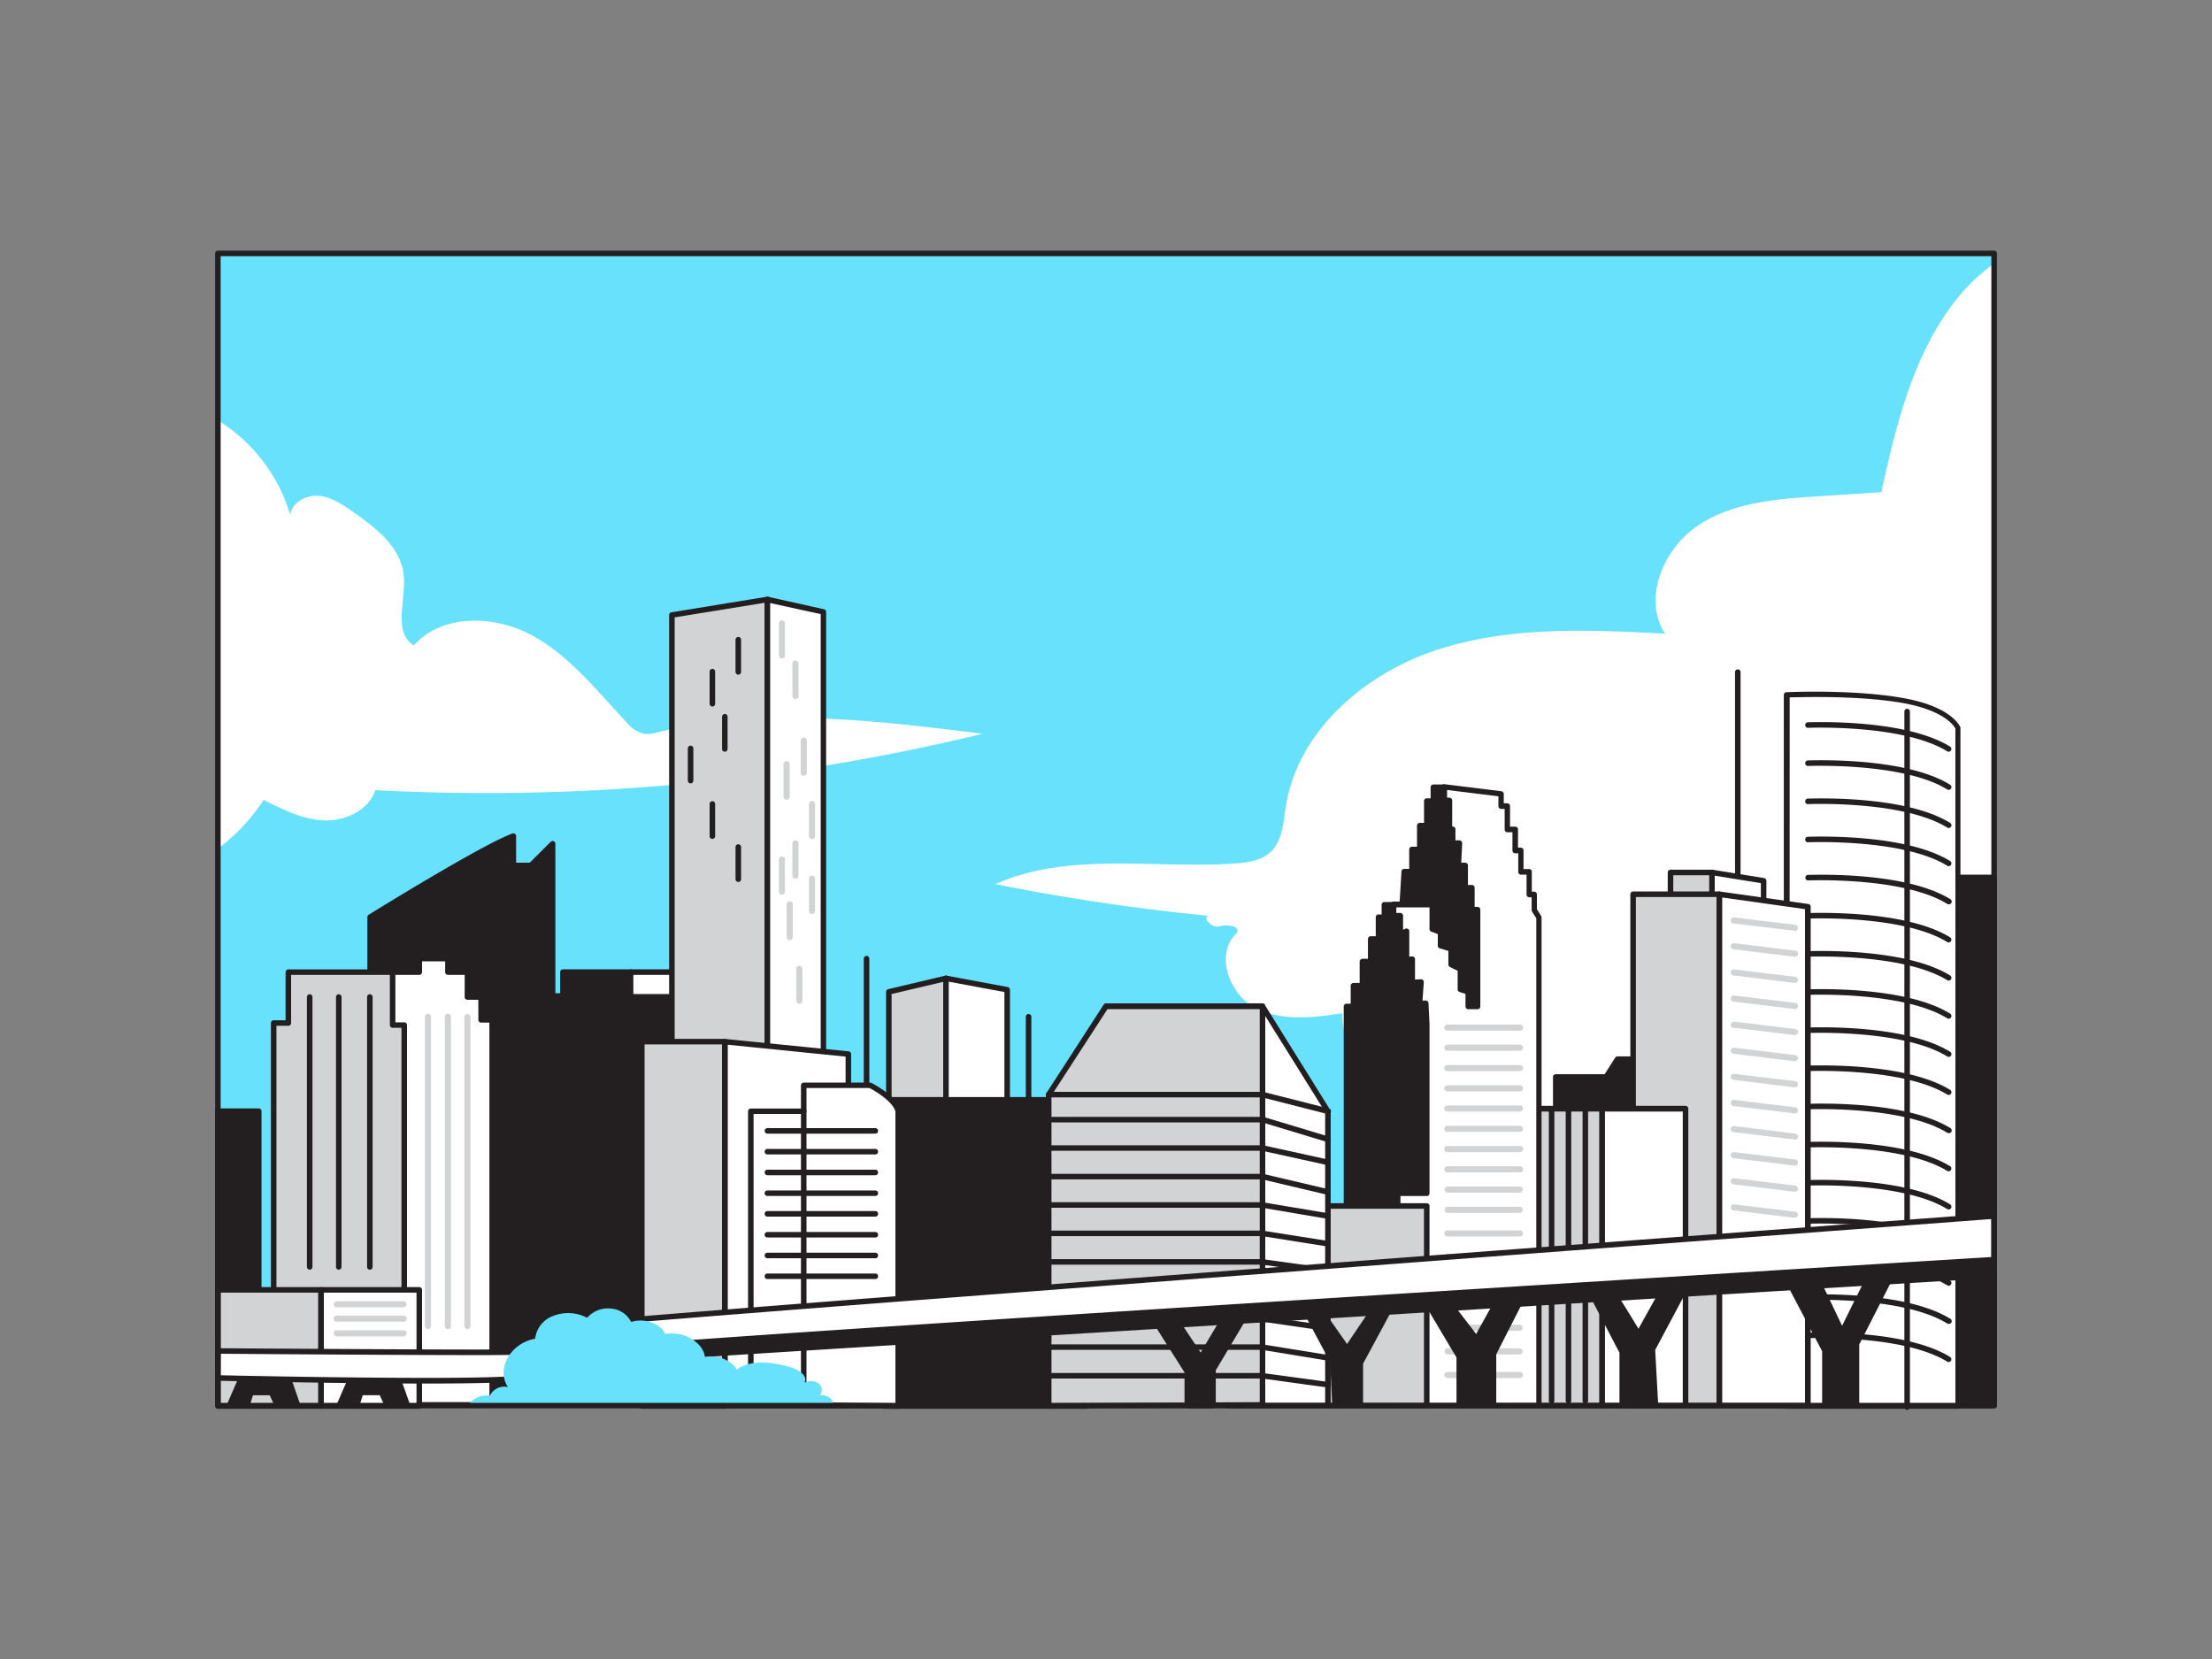 <svg xmlns="http://www.w3.org/2000/svg" viewBox="0 0 400 300"><rect x="0" y="0" width="400" height="300" fill="#808080" stroke="none"/><g id="_402_houston_flatline" data-name="#402_houston_flatline"><rect x="39.4" y="45.82" width="321.2" height="208.36" fill="#68e1fd"/><path d="M177.69,132.69A381.07,381.07,0,0,1,67.87,142.88c-1.21,3.67-5.44,5.63-9.3,5.47s-7.44-1.95-10.89-3.7a35,35,0,0,1-8.28,8.83V76a30.39,30.39,0,0,1,13.09,17.1c.3-2.29,2.92-3.66,5.22-3.43s4.28,1.6,6.17,2.92C68,95.46,72.51,99,73,104c.46,4.48-2,10.31,1.82,12.72,5.14-5.78,14.62-5.51,21.41-1.81s11.7,10,17,15.63a6,6,0,0,0,3.17,2.15,6.33,6.33,0,0,0,2.51-.27C138.09,127.84,158.15,130.25,177.69,132.69Z" fill="#fff"/><path d="M360.6,47.64V224.09a54.44,54.44,0,0,1-8.35,1.87c-17.49,2.58-35.18-2.08-52.1-7.25-15.49-4.72-31-10-44.75-18.52-6.27-3.9-12.72-9.56-12.7-16.95-5.35.81-11.14,1.5-15.88-1.09s-7.15-9.89-3.11-13.48c.49-1.35-1.87-1.5-3.26-1.14s-3.2-1.74-1.77-1.91A388.36,388.36,0,0,1,180,159.88c13.34-5.92,28.75-2.73,43.31-3.74,2.31-.16,4.78-.51,6.46-2.09,2.14-2,2.28-5.29,2.74-8.2,2.16-13.67,14.26-24.07,27.41-28.35s27.34-3.63,41.16-2.92C297,108.2,300.78,99.19,307.1,95s14.26-4.78,21.82-5.26L340.2,89c2.74-12.47,5.87-25.39,13.93-35.29A34.4,34.4,0,0,1,360.6,47.64Z" fill="#fff"/><path d="M156.7,199.94a.5.5,0,0,1-.5-.5V173.35a.5.5,0,0,1,.5-.5.5.5,0,0,1,.5.5v26.09A.5.5,0,0,1,156.7,199.94Z" fill="#231f20"/><path d="M314.25,161.35a.5.5,0,0,1-.5-.5V121.54a.5.5,0,0,1,1,0v39.31A.5.5,0,0,1,314.25,161.35Z" fill="#231f20"/><rect x="348.81" y="158.67" width="11.79" height="95.51" fill="#231f20"/><path d="M360.6,254.68H348.81a.5.5,0,0,1-.5-.5V158.67a.5.5,0,0,1,.5-.5H360.6a.5.5,0,0,1,.5.5v95.51A.5.5,0,0,1,360.6,254.68Zm-11.29-1H360.1V159.17H349.31Z" fill="#231f20"/><path d="M323.1,125.67s11.63-.56,20.65.94,10.32,5.07,10.32,5.07V254.25h-31Z" fill="#fff"/><path d="M354.07,254.75h-31a.5.5,0,0,1-.5-.5V125.67a.5.5,0,0,1,.47-.5c.12,0,11.79-.55,20.76,1,9.19,1.53,10.65,5.23,10.71,5.38a.57.57,0,0,1,0,.18V254.25A.5.5,0,0,1,354.07,254.75Zm-30.47-1h30v-122c-.24-.47-2.05-3.38-9.91-4.69s-17.79-1-20.06-.95Z" fill="#231f20"/><path d="M344.87,254.94a.5.5,0,0,1-.5-.5V128.67a.5.5,0,1,1,1,0V254.44A.5.5,0,0,1,344.87,254.94Z" fill="#231f20"/><path d="M352.38,135.93a.48.48,0,0,1-.26-.07c-8-4.93-25-4.25-25.16-4.25a.47.47,0,0,1-.52-.47.5.5,0,0,1,.47-.53c.71,0,17.48-.69,25.73,4.4a.5.5,0,0,1-.26.92Z" fill="#231f20"/><path d="M352.38,142.83a.42.42,0,0,1-.26-.08c-8-4.92-25-4.24-25.16-4.24a.48.48,0,0,1-.52-.48.49.49,0,0,1,.47-.52c.71,0,17.48-.7,25.73,4.39a.51.51,0,0,1,.17.69A.52.52,0,0,1,352.38,142.83Z" fill="#231f20"/><path d="M352.38,149.73a.5.5,0,0,1-.26-.08c-8-4.93-25-4.25-25.16-4.24a.47.47,0,0,1-.52-.48.49.49,0,0,1,.47-.52c.72,0,17.48-.7,25.73,4.39a.5.5,0,0,1,.17.69A.52.52,0,0,1,352.38,149.73Z" fill="#231f20"/><path d="M352.38,156.63a.5.5,0,0,1-.26-.08c-8-4.93-25-4.25-25.16-4.24a.48.48,0,0,1-.52-.48.49.49,0,0,1,.47-.52c.71,0,17.48-.7,25.73,4.39a.5.5,0,0,1,.17.69A.52.52,0,0,1,352.38,156.63Z" fill="#231f20"/><path d="M352.38,163.52a.48.48,0,0,1-.26-.07c-8-4.93-25-4.25-25.16-4.24a.5.5,0,0,1,0-1c.72,0,17.48-.7,25.73,4.39a.5.5,0,0,1,.17.69A.51.51,0,0,1,352.38,163.52Z" fill="#231f20"/><path d="M352.38,170.42a.48.48,0,0,1-.26-.07c-8-4.93-25-4.25-25.16-4.25a.47.47,0,0,1-.52-.47.49.49,0,0,1,.47-.52c.71,0,17.48-.7,25.73,4.39a.5.5,0,0,1-.26.92Z" fill="#231f20"/><path d="M352.38,177.32a.48.48,0,0,1-.26-.07c-8-4.93-25-4.25-25.16-4.25a.48.48,0,0,1-.52-.48.5.5,0,0,1,.47-.52c.72,0,17.48-.7,25.73,4.39a.51.51,0,0,1,.17.69A.5.5,0,0,1,352.38,177.32Z" fill="#231f20"/><path d="M352.38,184.22a.5.5,0,0,1-.26-.08c-8-4.92-25-4.24-25.16-4.24a.47.47,0,0,1-.52-.48.49.49,0,0,1,.47-.52c.71,0,17.48-.7,25.73,4.39a.51.51,0,0,1,.17.69A.52.52,0,0,1,352.38,184.22Z" fill="#231f20"/><path d="M352.38,191.12a.5.5,0,0,1-.26-.08c-8-4.93-25-4.25-25.16-4.24a.48.48,0,0,1-.52-.48.49.49,0,0,1,.47-.52c.72,0,17.48-.7,25.73,4.39a.5.5,0,0,1,.17.69A.52.52,0,0,1,352.38,191.12Z" fill="#231f20"/><path d="M352.38,198a.48.48,0,0,1-.26-.07c-8-4.93-25-4.25-25.16-4.24a.48.48,0,0,1-.52-.48.49.49,0,0,1,.47-.52c.72,0,17.48-.7,25.73,4.39a.5.5,0,0,1,.17.69A.51.51,0,0,1,352.38,198Z" fill="#231f20"/><path d="M352.38,204.91a.48.48,0,0,1-.26-.07c-8-4.93-25-4.25-25.16-4.24a.5.5,0,0,1,0-1c.72,0,17.48-.7,25.73,4.39a.5.5,0,0,1,.17.69A.51.51,0,0,1,352.38,204.91Z" fill="#231f20"/><path d="M352.38,211.81a.48.48,0,0,1-.26-.07c-8-4.93-25-4.25-25.16-4.25a.48.48,0,0,1-.52-.47.5.5,0,0,1,.47-.53c.71,0,17.48-.69,25.73,4.4a.5.5,0,0,1-.26.92Z" fill="#231f20"/><path d="M352.38,218.71a.48.48,0,0,1-.26-.07c-8-4.93-25-4.26-25.16-4.25a.47.47,0,0,1-.52-.48.49.49,0,0,1,.47-.52c.72,0,17.48-.7,25.73,4.39a.51.51,0,0,1,.17.69A.52.52,0,0,1,352.38,218.71Z" fill="#231f20"/><path d="M352.38,225.61a.5.5,0,0,1-.26-.08c-8-4.93-25-4.25-25.16-4.24a.48.48,0,0,1-.52-.48.49.49,0,0,1,.47-.52c.72,0,17.48-.7,25.73,4.39a.5.5,0,0,1,.17.69A.52.52,0,0,1,352.38,225.61Z" fill="#231f20"/><path d="M352.38,232.51a.5.5,0,0,1-.26-.08c-8-4.93-25-4.25-25.16-4.24a.47.47,0,0,1-.52-.48.49.49,0,0,1,.47-.52c.71,0,17.48-.7,25.73,4.39a.5.5,0,0,1,.17.69A.52.52,0,0,1,352.38,232.51Z" fill="#231f20"/><path d="M352.38,239.4a.48.48,0,0,1-.26-.07c-8-4.93-25-4.25-25.16-4.24a.5.5,0,0,1,0-1c.72,0,17.48-.7,25.73,4.39a.5.5,0,0,1,.17.69A.51.51,0,0,1,352.38,239.4Z" fill="#231f20"/><path d="M352.38,246.3a.48.48,0,0,1-.26-.07c-8-4.93-25-4.25-25.16-4.25a.48.48,0,0,1-.52-.47.49.49,0,0,1,.47-.52c.71,0,17.48-.7,25.73,4.39a.5.5,0,0,1-.26.92Z" fill="#231f20"/><polygon points="281.33 204.23 281.33 194.75 290.44 194.75 292.5 191.56 301.14 191.56 301.14 207.51 281.33 204.23" fill="#231f20"/><path d="M301.14,208h-.09l-19.8-3.28a.5.5,0,0,1-.42-.49v-9.48a.5.5,0,0,1,.5-.5h8.84l1.91-3a.5.5,0,0,1,.42-.22h8.64a.5.5,0,0,1,.5.5v15.95a.51.51,0,0,1-.5.5Zm-19.31-4.21,18.81,3.12V192.06h-7.87l-1.91,3a.52.52,0,0,1-.42.23h-8.61Z" fill="#231f20"/><polygon points="309.58 157.77 318.92 159.27 318.92 166.4 309.58 165.28 309.58 157.77" fill="#fff"/><path d="M318.92,166.9h-.06l-9.34-1.13a.5.5,0,0,1-.44-.49v-7.51a.49.49,0,0,1,.18-.38.48.48,0,0,1,.4-.12l9.34,1.51a.5.5,0,0,1,.42.49v7.13a.54.54,0,0,1-.17.38A.5.5,0,0,1,318.92,166.9Zm-8.84-2.07,8.34,1V159.7l-8.34-1.35Z" fill="#231f20"/><rect x="302.07" y="157.77" width="7.51" height="7.51" fill="#d1d3d4"/><path d="M309.58,165.78h-7.5a.5.5,0,0,1-.5-.5v-7.51a.5.5,0,0,1,.5-.5h7.5a.5.5,0,0,1,.5.5v7.51A.5.5,0,0,1,309.58,165.78Zm-7-1h6.5v-6.51h-6.5Z" fill="#231f20"/><polygon points="310.9 254.18 326.93 254.18 326.93 163.96 310.9 161.71 310.9 254.18" fill="#fff"/><path d="M326.93,254.68h-16a.5.5,0,0,1-.5-.5V161.71a.5.5,0,0,1,.57-.5l16,2.26a.49.49,0,0,1,.43.49v90.22A.5.5,0,0,1,326.93,254.68Zm-15.53-1h15V164.4l-15-2.11Z" fill="#231f20"/><rect x="295.32" y="161.71" width="15.58" height="92.47" fill="#d1d3d4"/><path d="M310.9,254.68H295.32a.5.5,0,0,1-.5-.5V161.71a.5.5,0,0,1,.5-.5H310.9a.5.5,0,0,1,.5.5v92.47A.5.5,0,0,1,310.9,254.68Zm-15.08-1H310.4V162.21H295.82Z" fill="#231f20"/><rect x="289.69" y="200.47" width="15.11" height="53.71" fill="#fff"/><path d="M304.8,254.68H289.69a.5.5,0,0,1-.5-.5V200.47a.5.5,0,0,1,.5-.5H304.8a.51.51,0,0,1,.5.5v53.71A.5.5,0,0,1,304.8,254.68Zm-14.61-1H304.3V201H290.19Z" fill="#231f20"/><rect x="272.98" y="200.47" width="16.71" height="53.71" fill="#d1d3d4"/><path d="M289.69,254.68H273a.5.5,0,0,1-.5-.5V200.47a.5.5,0,0,1,.5-.5h16.71a.51.51,0,0,1,.5.5v53.71A.5.5,0,0,1,289.69,254.68Zm-16.21-1h15.71V201H273.48Z" fill="#231f20"/><path d="M280.58,253.81a.5.5,0,0,1-.5-.5V200.94a.5.5,0,0,1,.5-.5.5.5,0,0,1,.5.5v52.37A.5.5,0,0,1,280.58,253.81Z" fill="#231f20"/><path d="M283.63,253.81a.5.5,0,0,1-.5-.5V200.94a.5.5,0,0,1,.5-.5.5.5,0,0,1,.5.5v52.37A.5.5,0,0,1,283.63,253.81Z" fill="#231f20"/><path d="M286.68,253.81a.5.5,0,0,1-.5-.5V200.94a.5.5,0,0,1,.5-.5.5.5,0,0,1,.5.5v52.37A.5.5,0,0,1,286.68,253.81Z" fill="#231f20"/><polygon points="261.15 142.33 259.25 142.33 259.25 144.86 258.06 144.86 258.06 149.3 256.79 149.3 256.79 153.59 255.38 153.59 255.38 157.6 253.97 157.6 253.62 163.59 251.96 163.59 250.38 163.59 250.38 165.84 249.33 165.84 249.33 169.78 247.92 169.78 247.92 173.86 246.37 173.86 246.37 178.23 244.75 178.23 244.75 181.98 243.49 181.98 243.49 232.1 273.82 228.72 273.36 162.27 261.15 142.33" fill="#231f20"/><path d="M243.49,232.6a.48.48,0,0,1-.34-.13.51.51,0,0,1-.16-.37V182a.5.5,0,0,1,.5-.5h.76v-3.25a.5.5,0,0,1,.5-.5h1.12v-3.87a.51.51,0,0,1,.5-.5h1v-3.58a.5.5,0,0,1,.5-.5h.91v-3.44a.5.5,0,0,1,.5-.5h.56v-1.75a.5.5,0,0,1,.5-.5h2.76l.33-5.52a.5.5,0,0,1,.5-.47h.9v-3.51a.51.51,0,0,1,.5-.5h.91V149.3a.5.5,0,0,1,.5-.5h.77v-3.94a.5.5,0,0,1,.5-.5h.69v-2a.5.5,0,0,1,.5-.5h1.9a.5.5,0,0,1,.43.24L273.78,162a.5.5,0,0,1,.08.26l.47,66.45a.51.51,0,0,1-.45.5l-30.34,3.38Zm.5-50.12v49.06l29.33-3.27-.46-65.85-12-19.59h-1.12v2a.5.5,0,0,1-.5.5h-.69v3.94a.51.51,0,0,1-.5.5h-.77v3.79a.5.5,0,0,1-.5.5h-.91v3.51a.5.5,0,0,1-.5.5h-.93l-.33,5.52a.5.5,0,0,1-.5.47h-2.73v1.75a.5.5,0,0,1-.5.5h-.56v3.44a.5.5,0,0,1-.5.5h-.91v3.58a.5.5,0,0,1-.5.5h-1v3.87a.5.5,0,0,1-.5.5h-1.12V182a.5.5,0,0,1-.5.5Z" fill="#231f20"/><polygon points="277.42 164.57 277.42 161.76 276.5 161.76 276.5 157.67 275.02 157.67 275.02 153.8 273.97 153.8 273.97 150 272.56 150 272.56 145.78 271.43 145.78 271.43 143.6 261.15 142.33 261.15 144.79 262.07 144.79 262.07 150 262.66 150 262.66 152.51 263.88 152.51 263.69 156.55 264.93 156.55 264.93 160.58 266.13 160.58 266.13 164.53 267.16 164.53 267.16 181.98 265.48 181.98 265.48 179.35 264.06 178.88 264.06 175.22 262.38 174.38 262.38 171.56 260.5 171 260.5 168.56 259 168 259 163.59 251.96 163.59 251.96 165.56 253.18 165.56 253.18 168.84 254.3 168.37 254.3 173.54 255.34 173.44 255.34 177.66 256.93 177.57 256.65 181.42 257.78 181.42 257.96 185.17 257.96 215.77 252.71 215.77 252.71 254.18 278.26 254.18 278.26 165.91 277.42 164.57" fill="#fff"/><path d="M278.26,254.68H252.71a.5.5,0,0,1-.5-.5V215.77a.5.5,0,0,1,.5-.5h4.75v-30.1l-.16-3.25h-.65a.5.5,0,0,1-.5-.54l.24-3.28-1,.06A.52.52,0,0,1,255,178a.51.51,0,0,1-.15-.36V174l-.49,0a.45.45,0,0,1-.38-.13.46.46,0,0,1-.17-.36v-4.42l-.43.18a.49.49,0,0,1-.69-.46v-2.78H252a.5.5,0,0,1-.5-.5v-2a.5.5,0,0,1,.5-.5h7a.5.5,0,0,1,.5.5v4.06l1.17.44a.51.51,0,0,1,.33.47v2.07l1.52.46a.49.49,0,0,1,.36.47v2.51l1.41.71a.49.49,0,0,1,.27.45v3.29l1.08.36a.49.49,0,0,1,.34.47v2.13h.68V165h-.53a.5.5,0,0,1-.5-.5v-3.45h-.71a.5.5,0,0,1-.5-.5v-3.53h-.73a.48.48,0,0,1-.36-.16.47.47,0,0,1-.14-.37l.16-3.51h-.69a.5.5,0,0,1-.5-.5v-2h-.09a.5.5,0,0,1-.5-.5v-4.71h-.42a.5.5,0,0,1-.5-.5v-2.46a.5.5,0,0,1,.57-.5l10.27,1.27a.5.5,0,0,1,.44.5v1.68h.63a.5.5,0,0,1,.5.5v3.72H274a.5.5,0,0,1,.5.5v3.3H275a.5.5,0,0,1,.5.5v3.37h1a.5.5,0,0,1,.5.5v3.59h.42a.5.5,0,0,1,.5.5v2.67l.76,1.21a.53.53,0,0,1,.08.27v88.27A.5.5,0,0,1,278.26,254.68Zm-25-1h24.55V166.05l-.77-1.21a.5.5,0,0,1-.07-.27v-2.31h-.42a.5.5,0,0,1-.5-.5v-3.59h-1a.5.5,0,0,1-.5-.5V154.3H274a.5.5,0,0,1-.5-.5v-3.3h-.91a.5.5,0,0,1-.5-.5v-3.72h-.63a.51.51,0,0,1-.5-.5V144l-9.28-1.15v1.4h.42a.5.5,0,0,1,.5.5v4.71h.09a.5.5,0,0,1,.5.5v2h.72a.52.52,0,0,1,.36.16.55.55,0,0,1,.14.37l-.17,3.51h.71a.5.5,0,0,1,.5.5v3.53h.71a.5.5,0,0,1,.5.5V164h.53a.5.5,0,0,1,.5.5V182a.5.5,0,0,1-.5.5h-1.68a.5.5,0,0,1-.5-.5v-2.26l-1.07-.36a.5.5,0,0,1-.35-.47v-3.36l-1.41-.7a.5.5,0,0,1-.27-.45v-2.44l-1.53-.46A.5.5,0,0,1,260,171v-2.09l-1.18-.44a.51.51,0,0,1-.32-.47v-3.91h-6v1h.72a.5.5,0,0,1,.5.5v2.53l.43-.18a.5.5,0,0,1,.69.46V173l.49-.05a.52.52,0,0,1,.38.13.5.5,0,0,1,.17.37v3.69l1.06-.06a.56.56,0,0,1,.39.15.5.5,0,0,1,.14.39l-.24,3.31h.59a.51.51,0,0,1,.5.47l.18,3.76v30.62a.5.5,0,0,1-.5.5h-4.75Z" fill="#231f20"/><path d="M274.86,186.38H261.72a.54.54,0,0,1-.55-.55.55.55,0,0,1,.55-.55h13.14a.55.55,0,0,1,.55.55A.55.55,0,0,1,274.86,186.38Z" fill="#d1d3d4"/><path d="M274.86,190H261.72a.54.54,0,0,1-.55-.55.55.55,0,0,1,.55-.55h13.14a.55.55,0,0,1,.55.55A.55.55,0,0,1,274.86,190Z" fill="#d1d3d4"/><path d="M274.86,193.7H261.72a.54.54,0,0,1-.55-.55.55.55,0,0,1,.55-.55h13.14a.55.55,0,0,1,.55.55A.55.55,0,0,1,274.86,193.7Z" fill="#d1d3d4"/><path d="M274.86,197.36H261.72a.54.54,0,0,1-.55-.55.55.55,0,0,1,.55-.55h13.14a.55.55,0,0,1,.55.55A.55.55,0,0,1,274.86,197.36Z" fill="#d1d3d4"/><path d="M274.86,201H261.72a.54.54,0,0,1-.55-.55.55.55,0,0,1,.55-.55h13.14a.55.55,0,0,1,.55.55A.55.55,0,0,1,274.86,201Z" fill="#d1d3d4"/><path d="M274.86,204.68H261.72a.54.54,0,0,1-.55-.55.55.55,0,0,1,.55-.55h13.14a.55.55,0,0,1,.55.55A.55.55,0,0,1,274.86,204.68Z" fill="#d1d3d4"/><path d="M274.86,208.34H261.72a.54.54,0,0,1-.55-.55.55.55,0,0,1,.55-.55h13.14a.55.55,0,0,1,.55.55A.55.55,0,0,1,274.86,208.34Z" fill="#d1d3d4"/><path d="M274.86,212H261.72a.54.54,0,0,1-.55-.55.55.55,0,0,1,.55-.55h13.14a.55.55,0,0,1,.55.55A.55.55,0,0,1,274.86,212Z" fill="#d1d3d4"/><path d="M274.86,215.67H261.72a.56.56,0,0,1,0-1.11h13.14a.56.56,0,0,1,0,1.11Z" fill="#d1d3d4"/><path d="M274.86,219.33H261.72a.56.56,0,0,1,0-1.11h13.14a.56.56,0,0,1,0,1.11Z" fill="#d1d3d4"/><path d="M274.86,223.59H261.72a.55.55,0,0,1-.55-.55.54.54,0,0,1,.55-.55h13.14a.55.55,0,0,1,.55.55A.55.55,0,0,1,274.86,223.59Z" fill="#d1d3d4"/><path d="M274.86,227.86H261.72a.56.56,0,0,1,0-1.11h13.14a.56.56,0,0,1,0,1.11Z" fill="#d1d3d4"/><path d="M274.86,232.13H261.72a.56.56,0,0,1,0-1.11h13.14a.56.56,0,0,1,0,1.11Z" fill="#d1d3d4"/><path d="M274.86,236.39H261.72a.55.55,0,1,1,0-1.1h13.14a.55.55,0,1,1,0,1.1Z" fill="#d1d3d4"/><path d="M274.86,240.66H261.72a.56.56,0,0,1,0-1.11h13.14a.56.56,0,0,1,0,1.11Z" fill="#d1d3d4"/><path d="M274.86,244.93H261.72a.56.56,0,0,1,0-1.11h13.14a.56.56,0,0,1,0,1.11Z" fill="#d1d3d4"/><path d="M274.86,249.19H261.72a.55.55,0,0,1,0-1.1h13.14a.55.55,0,1,1,0,1.1Z" fill="#d1d3d4"/><rect x="221.87" y="218.08" width="36.1" height="36.1" fill="#d1d3d4"/><path d="M258,254.68H221.87a.5.5,0,0,1-.5-.5v-36.1a.5.5,0,0,1,.5-.5H258a.5.5,0,0,1,.5.5v36.1A.5.5,0,0,1,258,254.68Zm-35.59-1h35.09v-35.1H222.37Z" fill="#231f20"/><polygon points="171.06 176.91 160.73 179.35 160.73 201.5 171.06 206.01 171.06 176.91" fill="#d1d3d4"/><path d="M171.06,206.51a.45.45,0,0,1-.2,0L160.53,202a.51.51,0,0,1-.3-.46V179.35a.49.49,0,0,1,.39-.48l10.32-2.44a.5.5,0,0,1,.62.48V206a.52.52,0,0,1-.23.42A.53.53,0,0,1,171.06,206.51Zm-9.83-5.33,9.33,4.07v-27.7l-9.33,2.2Z" fill="#231f20"/><polygon points="182.13 206.01 171.06 206.01 171.06 176.91 182.13 178.98 182.13 206.01" fill="#fff"/><path d="M182.13,206.51H171.06a.5.5,0,0,1-.5-.5v-29.1a.48.48,0,0,1,.18-.38.5.5,0,0,1,.41-.11l11.07,2.07a.49.49,0,0,1,.41.49v27A.5.5,0,0,1,182.13,206.51Zm-10.57-1h10.07V179.39l-10.07-1.87Z" fill="#231f20"/><rect x="159.79" y="198.88" width="36.79" height="55.38" fill="#231f20"/><path d="M196.58,254.75H159.79a.5.5,0,0,1-.5-.5V198.88a.5.5,0,0,1,.5-.5h36.79a.5.5,0,0,1,.5.5v55.37A.5.5,0,0,1,196.58,254.75Zm-36.29-1h35.79V199.38H160.29Z" fill="#231f20"/><polygon points="228.3 181.98 240.13 200.94 240.13 254.18 228.3 254.18 228.3 181.98" fill="#fff"/><path d="M240.13,254.68H228.3a.5.5,0,0,1-.5-.5V182a.5.5,0,0,1,.93-.26l11.83,19a.48.48,0,0,1,.07.26v53.24A.5.5,0,0,1,240.13,254.68Zm-11.33-1h10.83v-52.6L228.8,183.73Z" fill="#231f20"/><path d="M189.64,254.25V197.94L200,182h28.3v72.07Z" fill="#d1d3d4"/><path d="M189.64,254.75a.5.5,0,0,1-.35-.14.49.49,0,0,1-.15-.36V197.94a.5.5,0,0,1,.08-.27l10.36-16a.5.5,0,0,1,.42-.23h28.3a.5.5,0,0,1,.5.5v72.07a.5.5,0,0,1-.49.5l-38.67.2Zm.5-56.66v55.66l37.66-.2V182.48H200.27Z" fill="#231f20"/><path d="M240.13,206.51l-.14,0-11.76-3.55H189.64a.5.5,0,0,1-.5-.5.5.5,0,0,1,.5-.5H228.3l.15,0,11.83,3.57a.5.5,0,0,1,.33.62A.49.49,0,0,1,240.13,206.51Z" fill="#231f20"/><path d="M239.92,210.64h-.11l-11.56-2.54H189.64a.5.5,0,0,1-.5-.5.5.5,0,0,1,.5-.5h38.77L240,209.65a.5.5,0,0,1,.38.6A.49.49,0,0,1,239.92,210.64Z" fill="#231f20"/><path d="M239.92,216l-.12,0-11.56-2.73h-38.6a.5.5,0,0,1,0-1h38.78L240,215a.5.5,0,0,1-.11,1Z" fill="#231f20"/><path d="M240.13,220.4h-.08l-11.83-2H189.64a.5.5,0,0,1,0-1H228.3l11.92,2a.48.48,0,0,1,.4.57A.49.49,0,0,1,240.13,220.4Z" fill="#231f20"/><path d="M239.92,225.37h-.08l-11.61-1.84H189.64a.5.5,0,0,1,0-1H228.3L240,224.38a.5.5,0,0,1-.07,1Z" fill="#231f20"/><path d="M240.23,230.35h-.07l-11.93-1.66H189.64a.5.5,0,0,1,0-1H228.3l12,1.66a.5.5,0,0,1-.06,1Z" fill="#231f20"/><path d="M239.92,235.78h-.09l-11.61-1.94H189.64a.5.5,0,0,1-.5-.5.5.5,0,0,1,.5-.5H228.3l11.7,1.95a.5.5,0,0,1-.08,1Z" fill="#231f20"/><path d="M239.48,240.61h-.08L228.23,239H189.64a.5.5,0,0,1-.5-.5.5.5,0,0,1,.5-.5H228.3l11.25,1.62a.5.5,0,0,1-.07,1Z" fill="#231f20"/><path d="M239.92,246h-.09l-11.61-1.9H189.64a.5.5,0,0,1-.5-.5.5.5,0,0,1,.5-.5H228.3L240,245a.5.5,0,0,1-.08,1Z" fill="#231f20"/><path d="M240.13,250.9h-.07l-11.82-1.62h-38.6a.5.5,0,0,1-.5-.5.5.5,0,0,1,.5-.5H228.3l11.9,1.62a.5.5,0,0,1-.07,1Z" fill="#231f20"/><rect x="39.4" y="200.94" width="7.39" height="41.11" fill="#231f20"/><path d="M46.79,242.55H39.4a.5.5,0,0,1-.5-.5V200.94a.5.5,0,0,1,.5-.5h7.39a.5.5,0,0,1,.5.5v41.11A.5.5,0,0,1,46.79,242.55Zm-6.89-1h6.39V201.44H39.9Z" fill="#231f20"/><path d="M66.93,213.7V165.84s20.6-12.76,25.85-14.64v5.25H96l3.92-3.92V254.05H67.49Z" fill="#231f20"/><path d="M99.93,254.55H67.49a.5.5,0,0,1-.5-.49l-.56-40.35h0V165.84a.5.5,0,0,1,.23-.42c.85-.53,20.71-12.82,26-14.69a.5.5,0,0,1,.46.06.51.51,0,0,1,.21.41V156H95.8l3.78-3.77a.48.48,0,0,1,.54-.11.49.49,0,0,1,.31.46V254.05A.5.5,0,0,1,99.93,254.55Zm-31.95-1H99.43V153.74l-3.07,3.07A.5.5,0,0,1,96,157H92.78a.5.5,0,0,1-.5-.5v-4.52c-5.67,2.39-22.64,12.82-24.85,14.19v47.57Z" fill="#231f20"/><polygon points="70.95 175.79 75.83 175.79 75.83 173.35 80.96 173.35 80.96 175.79 84.53 175.79 84.53 180.29 86.96 180.29 86.96 184.42 89.03 184.42 89.03 254.05 73.68 254.05 65.75 187.1 70.95 175.79" fill="#fff"/><path d="M89,254.55H73.68a.5.5,0,0,1-.49-.44l-7.93-67a.51.51,0,0,1,0-.27l5.2-11.31a.49.49,0,0,1,.45-.29h4.37v-1.94a.5.5,0,0,1,.5-.5H81a.5.5,0,0,1,.5.5v1.94h3.07a.5.5,0,0,1,.5.5v4H87a.5.5,0,0,1,.5.5v3.63H89a.51.51,0,0,1,.5.5v69.63A.5.5,0,0,1,89,254.55Zm-14.9-1h14.4V184.92H87a.5.5,0,0,1-.5-.5v-3.63H84.53a.5.5,0,0,1-.5-.5v-4H81a.5.5,0,0,1-.5-.5v-1.94H76.32v1.94a.5.5,0,0,1-.5.5H71.27l-5,10.89Z" fill="#231f20"/><polygon points="49.49 254.05 49.49 184.99 52.14 184.99 52.14 175.79 70.95 175.79 70.95 185.36 73.09 185.36 73.09 238.48 49.49 254.05" fill="#d1d3d4"/><path d="M49.49,254.55a.46.46,0,0,1-.23-.06.5.5,0,0,1-.27-.44V185a.5.5,0,0,1,.5-.5h2.15v-8.7a.5.5,0,0,1,.5-.5H71a.5.5,0,0,1,.5.5v9.07H73.1a.5.5,0,0,1,.5.5v53.12a.5.5,0,0,1-.23.42l-23.6,15.57A.54.54,0,0,1,49.49,254.55Zm.5-69.06v67.63L72.6,238.21V185.86H71a.5.5,0,0,1-.5-.5v-9.07H52.64V185a.51.51,0,0,1-.5.5Z" fill="#231f20"/><rect x="39.4" y="233.23" width="18.66" height="21.03" fill="#d1d3d4"/><path d="M58.06,254.75H39.4a.5.5,0,0,1-.5-.5v-21a.5.5,0,0,1,.5-.5H58.06a.5.5,0,0,1,.5.5v21A.5.5,0,0,1,58.06,254.75Zm-18.16-1H57.56v-20H39.9Z" fill="#231f20"/><rect x="58.06" y="233.23" width="17.77" height="21.03" transform="translate(133.88 487.48) rotate(180)" fill="#fff"/><path d="M75.82,254.75H58.06a.5.5,0,0,1-.5-.5v-21a.5.5,0,0,1,.5-.5H75.82a.5.5,0,0,1,.5.5v21A.5.5,0,0,1,75.82,254.75Zm-17.26-1H75.32v-20H58.56Z" fill="#231f20"/><polygon points="113.99 175.79 124.88 175.79 123.57 180.29 113.99 180.29 113.99 175.79" fill="#fff"/><path d="M123.57,180.79H114a.5.5,0,0,1-.5-.5v-4.5a.5.5,0,0,1,.5-.5h10.89a.48.48,0,0,1,.4.2.53.53,0,0,1,.08.44l-1.31,4.5A.5.5,0,0,1,123.57,180.79Zm-9.08-1h8.7l1-3.5h-9.72Z" fill="#231f20"/><polygon points="98.23 247.65 98.23 180.1 101.79 180.1 101.79 175.79 113.99 175.79 113.99 180.29 123.57 180.29 123.57 250.68 98.23 247.65" fill="#231f20"/><path d="M123.57,251.18h-.06l-25.34-3a.49.49,0,0,1-.44-.49V180.11a.5.5,0,0,1,.5-.5h3.06v-3.82a.5.5,0,0,1,.5-.5H114a.5.5,0,0,1,.5.5v4h9.08a.51.51,0,0,1,.5.5v70.39a.54.54,0,0,1-.17.38A.5.5,0,0,1,123.57,251.18Zm-24.84-4,24.34,2.92V180.79H114a.5.5,0,0,1-.5-.5v-4h-11.2v3.82a.5.5,0,0,1-.5.5H98.73Z" fill="#231f20"/><polygon points="121.5 197.94 138.77 197.94 138.77 108.4 121.5 111.22 121.5 197.94" fill="#d1d3d4"/><path d="M138.77,198.44H121.5a.51.51,0,0,1-.5-.5V111.22a.51.51,0,0,1,.42-.5l17.27-2.81a.46.46,0,0,1,.4.11.48.48,0,0,1,.18.38v89.54A.5.5,0,0,1,138.77,198.44Zm-16.77-1h16.27V109L122,111.64Z" fill="#231f20"/><polygon points="138.77 108.4 148.91 110.65 148.91 194 138.77 194 138.77 108.4" fill="#fff"/><path d="M148.91,194.5H138.77a.5.5,0,0,1-.5-.5V108.4a.51.51,0,0,1,.19-.39.53.53,0,0,1,.42-.1L149,110.17a.5.5,0,0,1,.39.48V194A.51.51,0,0,1,148.91,194.5Zm-9.64-1h9.14V111.05l-9.14-2Z" fill="#231f20"/><polygon points="131.07 188.36 153.41 190.62 153.41 254.18 131.07 254.18 131.07 188.36" fill="#fff"/><path d="M153.41,254.68H131.07a.5.5,0,0,1-.5-.5V188.36a.5.5,0,0,1,.17-.37.47.47,0,0,1,.38-.12l22.34,2.25a.5.5,0,0,1,.45.5v63.56A.5.5,0,0,1,153.41,254.68Zm-21.84-1h21.34V191.07l-21.34-2.15Z" fill="#231f20"/><path d="M135.77,254v-53h9.57v-4.69h12s4.51,2.25,5.07,4.69v53.31Z" fill="#fff"/><path d="M162.42,254.75h0l-26.66-.29a.5.5,0,0,1-.49-.5h0v-53a.5.5,0,0,1,.14-.35.49.49,0,0,1,.36-.15h9.07v-4.19a.5.5,0,0,1,.5-.5h12a.59.59,0,0,1,.23.05c.19.1,4.72,2.39,5.33,5a.41.41,0,0,1,0,.11v53.31a.49.49,0,0,1-.15.36A.5.5,0,0,1,162.42,254.75Zm-26.16-1.29,25.66.29V201c-.45-1.74-3.43-3.6-4.69-4.25H145.84v4.19a.5.5,0,0,1-.5.5h-9.07v50.24C136.27,252.49,136.27,253.06,136.26,253.46Z" fill="#231f20"/><path d="M145.34,252.81a.5.5,0,0,1-.5-.5V200.94a.5.5,0,0,1,1,0v51.37A.5.5,0,0,1,145.34,252.81Z" fill="#231f20"/><rect x="116.06" y="188.36" width="15.02" height="65.89" fill="#d1d3d4"/><path d="M131.07,254.75h-15a.5.5,0,0,1-.5-.5V188.36a.5.5,0,0,1,.5-.5h15a.5.5,0,0,1,.5.5v65.89A.5.5,0,0,1,131.07,254.75Zm-14.51-1h14V188.86h-14Z" fill="#231f20"/><path d="M360.6,230.6s-251.91,15.2-254.87,15.77-7.34,2-9.39,2.4,6-5.5,7.85-5.78,238.05-16.9,238.05-16.9l18.36-6.19Z" fill="#231f20"/><path d="M96.17,249.29a.68.68,0,0,1-.52-.22.61.61,0,0,1-.1-.63c.45-1.19,6.92-5.7,8.56-5.95,1.83-.28,227.49-16.15,238-16.89l18.29-6.17a.48.48,0,0,1,.45.06.52.52,0,0,1,.21.41v10.7a.51.51,0,0,1-.47.5c-2.52.15-251.72,15.19-254.8,15.76-1.65.31-3.77.9-5.65,1.42-1.45.41-2.83.79-3.74,1A1.57,1.57,0,0,1,96.17,249.29ZM360.1,220.6l-17.7,6-.12,0c-2.36.17-235.8,16.59-238,16.89-1.17.18-5.41,3.08-7.1,4.58.81-.2,1.77-.47,2.76-.74,1.89-.53,4-1.12,5.72-1.45,2.92-.55,238.87-14.8,254.46-15.74Zm.5,10h0Z" fill="#231f20"/><polygon points="341.49 231.72 335.77 242.95 335.77 254.18 330.04 254.18 330.04 244.21 323.47 231.72 328.79 231.72 333.14 240.83 337.65 231.72 341.49 231.72" fill="#231f20"/><path d="M335.77,254.68H330a.5.5,0,0,1-.5-.5v-9.85L323,232a.5.5,0,0,1,0-.49.5.5,0,0,1,.43-.24h5.32a.5.5,0,0,1,.45.28l3.91,8.19,4.05-8.19a.51.51,0,0,1,.45-.28h3.84a.51.51,0,0,1,.43.24.53.53,0,0,1,0,.49l-5.67,11.12v11.11A.5.5,0,0,1,335.77,254.68Zm-5.23-1h4.73V243a.59.59,0,0,1,.05-.23l5.35-10.5H338l-4.37,8.83a.59.59,0,0,1-.45.28.5.5,0,0,1-.45-.28l-4.22-8.83H324.3L330.48,244a.46.46,0,0,1,.06.23Z" fill="#231f20"/><path d="M287.81,233.88l5.54,10.61v9.69h6L298.79,244l6-11.27H301l-4.74,8.54s-5.21-8.64-5.49-8.54S287.81,233.88,287.81,233.88Z" fill="#231f20"/><path d="M299.35,254.68h-6a.5.5,0,0,1-.5-.5v-9.57l-5.48-10.5a.47.47,0,0,1,0-.4.49.49,0,0,1,.29-.29l3-1.14c.46-.15.66-.21,5.63,8l4.33-7.79a.49.49,0,0,1,.43-.25h3.76a.49.49,0,0,1,.44.73l-5.94,11.15.55,10a.5.5,0,0,1-.13.37A.52.52,0,0,1,299.35,254.68Zm-5.5-1h5l-.53-9.62a.58.58,0,0,1,.06-.26L304,233.26h-2.62l-4.6,8.28a.51.51,0,0,1-.43.26.48.48,0,0,1-.43-.24c-2.1-3.48-4.5-7.32-5.19-8.23l-2.18.82,5.28,10.11a.46.46,0,0,1,.06.23Z" fill="#231f20"/><polygon points="257.96 235.38 263.88 245.33 263.88 254.18 270.07 254.18 270.07 244.78 274.86 235.38 270.73 235.38 266.97 242.14 261.34 234.79 257.96 235.38" fill="#231f20"/><path d="M270.07,254.68h-6.19a.5.5,0,0,1-.5-.5v-8.71l-5.85-9.83a.5.5,0,0,1,0-.46.52.52,0,0,1,.37-.29l3.38-.59a.5.5,0,0,1,.48.19l5.17,6.74,3.38-6.09a.51.51,0,0,1,.44-.26h4.13a.51.51,0,0,1,.42.24.5.5,0,0,1,0,.49l-4.73,9.29v9.28A.5.5,0,0,1,270.07,254.68Zm-5.69-1h5.19v-8.9a.43.43,0,0,1,.06-.22l4.41-8.68h-3l-3.61,6.5a.5.5,0,0,1-.83.07l-5.45-7.11-2.37.41,5.55,9.33a.55.55,0,0,1,.07.25Z" fill="#231f20"/><polygon points="236.1 236.89 241.07 246.18 241.45 254.18 246.04 254.18 246.04 246.46 251.21 236.89 248.39 236.89 243.65 243.93 238.72 236.89 236.1 236.89" fill="#231f20"/><path d="M246,254.68h-4.59a.5.5,0,0,1-.5-.48l-.37-7.89-4.92-9.19a.48.48,0,0,1,0-.49.5.5,0,0,1,.43-.24h2.62a.49.49,0,0,1,.41.21l4.51,6.44,4.34-6.43a.48.48,0,0,1,.41-.22h2.82a.49.49,0,0,1,.44.73l-5.11,9.47v7.59A.5.5,0,0,1,246,254.68Zm-4.12-1h3.62v-7.22a.5.5,0,0,1,.06-.24l4.77-8.83h-1.71l-4.59,6.81a.54.54,0,0,1-.41.23.55.55,0,0,1-.42-.22l-4.78-6.82h-1.53l4.58,8.55a.42.42,0,0,1,.06.21Z" fill="#231f20"/><polygon points="209.07 239.14 214.7 248.06 214.7 254.18 219.3 254.18 219.3 247.68 225.12 237.92 221.64 237.92 217.09 245.53 212.35 238.39 209.07 239.14" fill="#231f20"/><path d="M219.3,254.68h-4.6a.5.5,0,0,1-.5-.5v-6l-5.56-8.79a.53.53,0,0,1,0-.46.54.54,0,0,1,.36-.3l3.28-.75a.51.51,0,0,1,.53.21l4.3,6.49,4.14-6.94a.51.51,0,0,1,.43-.24h3.48a.52.52,0,0,1,.43.25.47.47,0,0,1,0,.5l-5.74,9.65v6.36A.5.5,0,0,1,219.3,254.68Zm-4.1-1h3.6v-6a.48.48,0,0,1,.07-.26l5.36-9h-2.3l-4.41,7.37a.49.49,0,0,1-.42.24.48.48,0,0,1-.43-.22L212.13,239l-2.26.52,5.25,8.32a.5.5,0,0,1,.08.27Z" fill="#231f20"/><polygon points="164.67 254.18 166.65 241.96 179.6 241.11 182.88 254.18 178.75 254.18 177.06 245.99 169.93 246.08 167.96 254.18 164.67 254.18" fill="#231f20"/><path d="M182.88,254.68h-4.13a.5.5,0,0,1-.49-.4l-1.6-7.78-6.34.08-1.88,7.72a.49.49,0,0,1-.48.38h-3.29a.49.49,0,0,1-.38-.18.51.51,0,0,1-.11-.4l2-12.22a.5.5,0,0,1,.46-.42l12.95-.85a.5.5,0,0,1,.52.38l3.29,13.07a.54.54,0,0,1-.09.43A.51.51,0,0,1,182.88,254.68Zm-3.72-1h3.08l-3-12-12.13.79-1.82,11.25h2.31l1.87-7.71a.51.51,0,0,1,.48-.39l7.14-.09a.49.49,0,0,1,.49.4Z" fill="#231f20"/><polygon points="61.3 254.18 63.35 249.44 71.99 249.44 73.68 254.18 69.93 253.87 68.99 251.81 65.24 251.81 64.49 254.18 61.3 254.18" fill="#231f20"/><path d="M64.49,254.68h-3.2a.48.48,0,0,1-.41-.23.47.47,0,0,1,0-.47l2.06-4.74a.5.5,0,0,1,.45-.31H72a.5.5,0,0,1,.47.34L74.15,254a.49.49,0,0,1-.07.47.5.5,0,0,1-.44.2l-3.75-.31a.5.5,0,0,1-.42-.29l-.8-1.77H65.6l-.64,2A.49.49,0,0,1,64.49,254.68Zm-2.43-1h2.06l.64-2a.5.5,0,0,1,.48-.35H69a.51.51,0,0,1,.46.29l.81,1.8,2.69.22-1.31-3.69h-8Z" fill="#231f20"/><polygon points="41.45 254.18 43.51 249.44 52.14 249.44 53.83 254.18 50.08 253.87 49.14 251.81 45.39 251.81 44.64 254.18 41.45 254.18" fill="#231f20"/><path d="M44.64,254.68h-3.2a.48.48,0,0,1-.41-.23.47.47,0,0,1,0-.47l2.06-4.74a.5.5,0,0,1,.45-.31h8.64a.52.52,0,0,1,.48.34L54.3,254a.49.49,0,0,1-.07.47.5.5,0,0,1-.44.2L50,254.37a.5.5,0,0,1-.42-.29l-.8-1.77H45.75l-.64,2A.49.49,0,0,1,44.64,254.68Zm-2.43-1h2.06l.64-2a.5.5,0,0,1,.48-.35h3.75a.51.51,0,0,1,.46.29l.81,1.8,2.69.22-1.31-3.69h-8Z" fill="#231f20"/><path d="M360.6,227.78s-245.67,15-253.55,16.52-5.63,3.76-12.77,4.88-54.88,0-54.88,0V244.3s50.38.38,53.19.19,5.26-3.76,9.39-4.69S360.6,219.9,360.6,219.9Z" fill="#fff"/><path d="M76.81,250.19c-15.78,0-36.14-.48-37.42-.51a.51.51,0,0,1-.49-.5V244.3a.51.51,0,0,1,.5-.5h0c.51,0,50.39.37,53.16.19,1.24-.08,2.45-.93,3.85-1.91a15.52,15.52,0,0,1,5.46-2.77c4.12-.94,248.3-19.14,258.69-19.91a.5.5,0,0,1,.54.5v7.88a.5.5,0,0,1-.47.5c-2.46.15-245.73,15-253.49,16.51a14.57,14.57,0,0,0-6.51,2.53,12.91,12.91,0,0,1-6.27,2.36C91.94,250.06,85,250.19,76.81,250.19Zm-36.91-1.5c5.06.12,47.68,1,54.31,0a12,12,0,0,0,5.86-2.2,15.6,15.6,0,0,1,6.88-2.68c7.73-1.47,237.84-15.56,253.15-16.5v-6.87c-13.14,1-254,18.94-258,19.84A14.88,14.88,0,0,0,97,242.9c-1.46,1-2.84,2-4.35,2.09-2.69.18-47.16-.14-52.73-.19Zm320.7-20.91h0Z" fill="#231f20"/><path d="M84.53,254.25a4.19,4.19,0,0,1,4.06-1.88,2.92,2.92,0,0,1,3.26-1.55c-2.18-3.26.45-7.94,4.92-8.74a5,5,0,0,1,3.32-4.14,7.33,7.33,0,0,1,6.08.36,5,5,0,0,1,4.28-1.67,4.42,4.42,0,0,1,3.68,2.43c2.32-.79,5.33.27,6.18,2.19,3.24-.65,6.89,1.48,7.16,4.18,2.25-.48,4.83.53,5.77,2.26,2.35-1.85,6.2-1.42,9.31-.58,1.68.45,3.68,1.65,2.9,2.94a2.44,2.44,0,0,1,2.6.15,1.44,1.44,0,0,1,.18,2.11c1.11-.24,2.49.64,2.36,1.56Z" fill="#68e1fd"/><path d="M73,236.41H60.87a.56.56,0,0,1,0-1.11H73a.56.56,0,0,1,0,1.11Z" fill="#d1d3d4"/><path d="M73,239H60.87a.55.55,0,0,1-.55-.55.55.55,0,0,1,.55-.55H73a.55.55,0,0,1,.55.55A.55.55,0,0,1,73,239Z" fill="#d1d3d4"/><path d="M73,241.66H60.87a.55.55,0,0,1,0-1.1H73a.55.55,0,0,1,0,1.1Z" fill="#d1d3d4"/><path d="M56,229.6a.51.51,0,0,1-.5-.5V180.29a.51.51,0,0,1,.5-.5.5.5,0,0,1,.5.5V229.1A.5.5,0,0,1,56,229.6Z" fill="#231f20"/><path d="M61.26,229.6a.5.5,0,0,1-.5-.5V180.29a.5.5,0,0,1,.5-.5.51.51,0,0,1,.5.5V229.1A.51.51,0,0,1,61.26,229.6Z" fill="#231f20"/><path d="M66.88,229.6a.5.5,0,0,1-.5-.5V180.29a.5.5,0,0,1,1,0V229.1A.5.5,0,0,1,66.88,229.6Z" fill="#231f20"/><path d="M77.39,240.35a.55.55,0,0,1-.55-.55V183.86a.55.55,0,1,1,1.1,0V239.8A.55.55,0,0,1,77.39,240.35Z" fill="#d1d3d4"/><path d="M81,240.35a.55.55,0,0,1-.55-.55V183.86a.54.54,0,0,1,.55-.55.55.55,0,0,1,.55.55V239.8A.55.55,0,0,1,81,240.35Z" fill="#d1d3d4"/><path d="M84.53,240.35a.56.56,0,0,1-.56-.55V183.86a.56.56,0,0,1,1.11,0V239.8A.55.55,0,0,1,84.53,240.35Z" fill="#d1d3d4"/><path d="M158.29,205H138.77a.5.5,0,0,1-.5-.5.5.5,0,0,1,.5-.5h19.52a.5.5,0,0,1,.5.5A.5.5,0,0,1,158.29,205Z" fill="#231f20"/><path d="M158.29,208.76H138.77a.5.5,0,1,1,0-1h19.52a.5.5,0,0,1,0,1Z" fill="#231f20"/><path d="M158.29,212.52H138.77a.5.5,0,0,1-.5-.5.5.5,0,0,1,.5-.5h19.52a.5.5,0,0,1,.5.5A.5.5,0,0,1,158.29,212.52Z" fill="#231f20"/><path d="M158.29,216.27H138.77a.5.5,0,0,1,0-1h19.52a.5.5,0,0,1,0,1Z" fill="#231f20"/><path d="M158.29,220H138.77a.5.5,0,0,1-.5-.5.5.5,0,0,1,.5-.5h19.52a.5.5,0,0,1,.5.5A.5.5,0,0,1,158.29,220Z" fill="#231f20"/><path d="M158.29,223.78H138.77a.5.5,0,0,1-.5-.5.5.5,0,0,1,.5-.5h19.52a.5.5,0,0,1,.5.5A.5.5,0,0,1,158.29,223.78Z" fill="#231f20"/><path d="M158.29,227.53H138.77a.5.5,0,0,1-.5-.5.5.5,0,0,1,.5-.5h19.52a.5.5,0,0,1,.5.5A.5.5,0,0,1,158.29,227.53Z" fill="#231f20"/><path d="M158.29,231.29H138.77a.5.5,0,0,1-.5-.5.5.5,0,0,1,.5-.5h19.52a.5.5,0,0,1,.5.5A.5.5,0,0,1,158.29,231.29Z" fill="#231f20"/><path d="M141.4,119.09a.55.55,0,0,1-.55-.55v-5.82a.54.54,0,0,1,.55-.55.55.55,0,0,1,.55.55v5.82A.55.55,0,0,1,141.4,119.09Z" fill="#d1d3d4"/><path d="M143.84,126.41a.55.55,0,0,1-.55-.55V120a.54.54,0,0,1,.55-.55.55.55,0,0,1,.55.55v5.82A.55.55,0,0,1,143.84,126.41Z" fill="#d1d3d4"/><path d="M133.51,122a.51.51,0,0,1-.5-.5v-5.82a.5.5,0,0,1,.5-.5.5.5,0,0,1,.5.5v5.82A.5.5,0,0,1,133.51,122Z" fill="#231f20"/><path d="M128.82,127.77a.51.51,0,0,1-.5-.5v-5.82a.5.5,0,0,1,.5-.5.5.5,0,0,1,.5.5v5.82A.5.5,0,0,1,128.82,127.77Z" fill="#231f20"/><path d="M131.07,135.93a.5.5,0,0,1-.5-.5v-5.82a.51.51,0,0,1,.5-.5.5.5,0,0,1,.5.5v5.82A.5.5,0,0,1,131.07,135.93Z" fill="#231f20"/><path d="M124.88,141.66a.5.5,0,0,1-.5-.5v-5.82a.5.5,0,0,1,1,0v5.82A.5.5,0,0,1,124.88,141.66Z" fill="#231f20"/><path d="M128.82,151.7a.5.5,0,0,1-.5-.5v-5.82a.5.5,0,0,1,.5-.5.5.5,0,0,1,.5.5v5.82A.5.5,0,0,1,128.82,151.7Z" fill="#231f20"/><path d="M133.51,159.49a.51.51,0,0,1-.5-.5v-5.82a.5.5,0,0,1,.5-.5.5.5,0,0,1,.5.5V159A.5.5,0,0,1,133.51,159.49Z" fill="#231f20"/><path d="M145.34,140.3a.55.55,0,0,1-.55-.55v-5.82a.55.55,0,0,1,.55-.55.54.54,0,0,1,.55.55v5.82A.55.55,0,0,1,145.34,140.3Z" fill="#d1d3d4"/><path d="M146.84,151.75a.55.55,0,0,1-.55-.55v-5.82a.55.55,0,0,1,.55-.55.54.54,0,0,1,.55.55v5.82A.55.55,0,0,1,146.84,151.75Z" fill="#d1d3d4"/><path d="M143.84,158.88a.54.54,0,0,1-.55-.55v-5.82a.55.55,0,0,1,.55-.55.55.55,0,0,1,.55.55v5.82A.55.55,0,0,1,143.84,158.88Z" fill="#d1d3d4"/><path d="M142.81,170a.56.56,0,0,1-.56-.55v-5.82a.56.56,0,1,1,1.11,0v5.82A.55.55,0,0,1,142.81,170Z" fill="#d1d3d4"/><path d="M144.59,181.5A.54.54,0,0,1,144,181v-5.82a.55.55,0,0,1,.55-.55.55.55,0,0,1,.55.55V181A.55.55,0,0,1,144.59,181.5Z" fill="#d1d3d4"/><path d="M146.84,165.27a.56.56,0,0,1-.55-.56v-5.82a.55.55,0,0,1,.55-.55.55.55,0,0,1,.55.55v5.82A.55.55,0,0,1,146.84,165.27Z" fill="#d1d3d4"/><path d="M141.4,161.79a.54.54,0,0,1-.55-.55v-5.82a.55.55,0,0,1,.55-.55.55.55,0,0,1,.55.55v5.82A.55.55,0,0,1,141.4,161.79Z" fill="#d1d3d4"/><path d="M142.24,144.62a.55.55,0,0,1-.55-.55v-5.82a.56.56,0,1,1,1.11,0v5.82A.56.56,0,0,1,142.24,144.62Z" fill="#d1d3d4"/><path d="M240.13,201.44H240l-11.77-3h-38.6a.5.5,0,0,1-.5-.5.5.5,0,0,1,.5-.5h38.79l11.82,3a.5.5,0,0,1-.12,1Z" fill="#231f20"/><path d="M186,203.12a.5.5,0,0,1-.5-.5V183.86a.5.5,0,0,1,.5-.5.5.5,0,0,1,.5.5v18.76A.5.5,0,0,1,186,203.12Z" fill="#231f20"/><path d="M324.6,168.3h-.07L313.46,167a.54.54,0,0,1-.48-.61.55.55,0,0,1,.61-.49l11.08,1.34a.56.56,0,0,1-.07,1.11Z" fill="#d1d3d4"/><path d="M324.6,173h-.07l-11.07-1.34a.55.55,0,0,1,.13-1.1l11.08,1.35a.54.54,0,0,1,.48.61A.56.56,0,0,1,324.6,173Z" fill="#d1d3d4"/><path d="M324.6,177.74h-.07l-11.07-1.34a.55.55,0,0,1,.13-1.1l11.08,1.34a.56.56,0,0,1-.07,1.11Z" fill="#d1d3d4"/><path d="M324.6,182.46h-.07l-11.07-1.34a.55.55,0,0,1,.13-1.1l11.08,1.34a.56.56,0,0,1-.07,1.11Z" fill="#d1d3d4"/><path d="M324.6,187.18h-.07l-11.07-1.34a.55.55,0,0,1-.48-.61.56.56,0,0,1,.61-.49l11.08,1.34a.56.56,0,0,1-.07,1.11Z" fill="#d1d3d4"/><path d="M324.6,191.9h-.07l-11.07-1.34a.55.55,0,0,1-.48-.61.56.56,0,0,1,.61-.49l11.08,1.34a.56.56,0,0,1-.07,1.11Z" fill="#d1d3d4"/><path d="M324.6,196.62h-.07l-11.07-1.34a.55.55,0,0,1-.48-.61.56.56,0,0,1,.61-.49l11.08,1.34a.56.56,0,0,1-.07,1.11Z" fill="#d1d3d4"/><path d="M324.6,201.34h-.07L313.46,200a.55.55,0,0,1,.13-1.1l11.08,1.34a.56.56,0,0,1-.07,1.11Z" fill="#d1d3d4"/><path d="M324.6,206.06h-.07l-11.07-1.34a.55.55,0,0,1,.13-1.1L324.67,205a.56.56,0,0,1-.07,1.11Z" fill="#d1d3d4"/><path d="M324.6,210.78h-.07l-11.07-1.34a.55.55,0,0,1,.13-1.1l11.08,1.34a.56.56,0,0,1-.07,1.11Z" fill="#d1d3d4"/><path d="M324.6,215.5h-.07l-11.07-1.34a.55.55,0,0,1,.13-1.1l11.08,1.34a.56.56,0,0,1-.07,1.11Z" fill="#d1d3d4"/><path d="M324.6,220.22h-.07l-11.07-1.34a.55.55,0,0,1,.13-1.1l11.08,1.34a.56.56,0,0,1-.07,1.11Z" fill="#d1d3d4"/><path d="M360.6,254.68H39.4a.5.5,0,0,1-.5-.5V45.82a.5.5,0,0,1,.5-.5H360.6a.5.5,0,0,1,.5.5V254.18A.5.5,0,0,1,360.6,254.68Zm-320.7-1H360.1V46.32H39.9Z" fill="#231f20"/></g></svg>